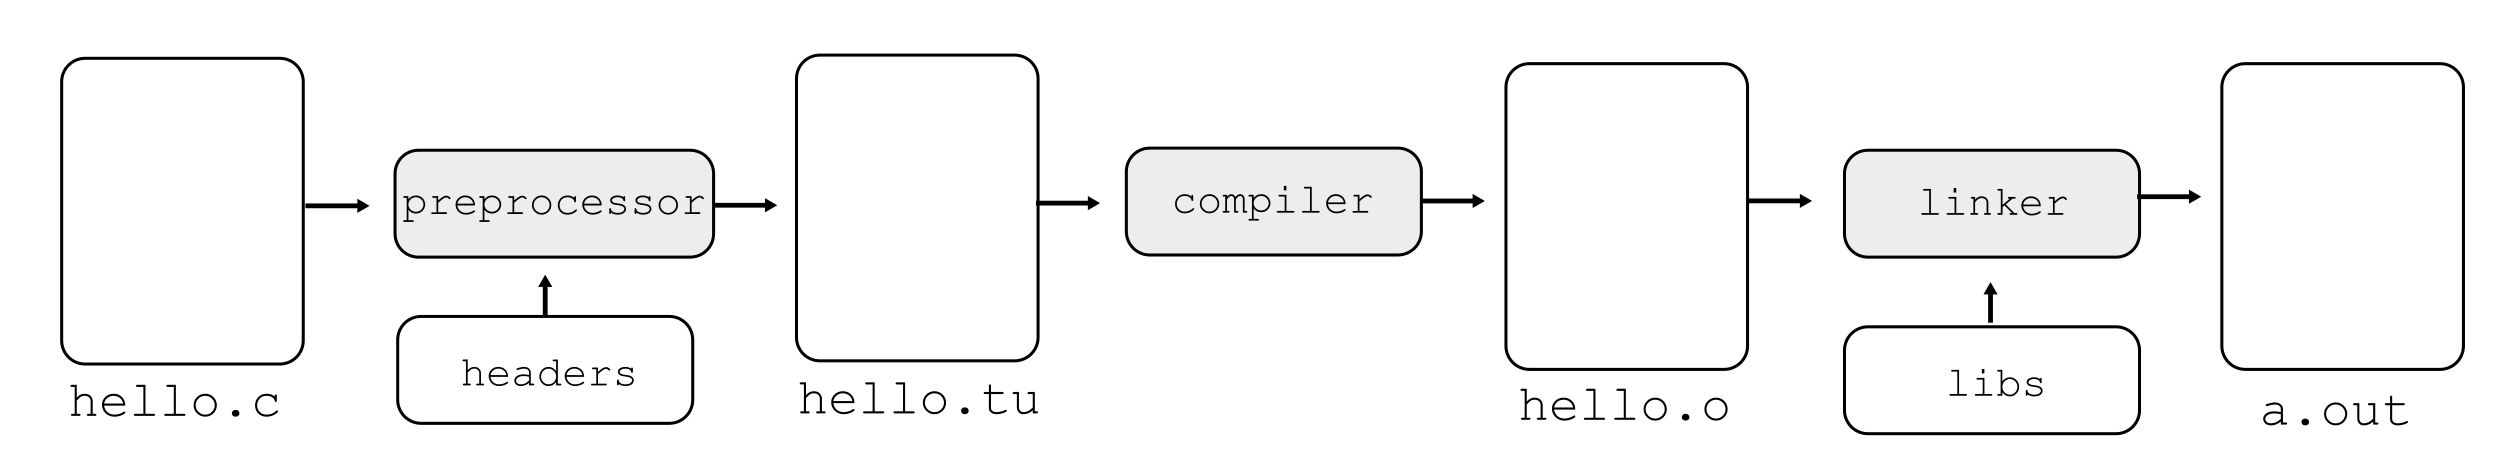 <?xml version="1.0" encoding="UTF-8" standalone="no"?>
<svg
   width="208.889mm"
   height="39.607mm"
   viewBox="0 0 208.889 39.607"
   version="1.1"
   id="svg8"
   inkscape:version="1.2.2 (b0a84865, 2022-12-01)"
   sodipodi:docname="driver.svg"
   xmlns:inkscape="http://www.inkscape.org/namespaces/inkscape"
   xmlns:sodipodi="http://sodipodi.sourceforge.net/DTD/sodipodi-0.dtd"
   xmlns="http://www.w3.org/2000/svg"
   xmlns:svg="http://www.w3.org/2000/svg"
   xmlns:rdf="http://www.w3.org/1999/02/22-rdf-syntax-ns#"
   xmlns:cc="http://creativecommons.org/ns#"
   xmlns:dc="http://purl.org/dc/elements/1.1/">
  <defs
     id="defs2">
    <marker
       style="overflow:visible"
       id="TriangleOutL"
       refX="0.0"
       refY="0.0"
       orient="auto"
       inkscape:stockid="TriangleOutL"
       inkscape:isstock="true">
      <path
         transform="scale(0.8)"
         style="fill-rule:evenodd;stroke:#000000;stroke-width:1pt;stroke-opacity:1;fill:#000000;fill-opacity:1"
         d="M 5.77,0.0 L -2.88,5.0 L -2.88,-5.0 L 5.77,0.0 z "
         id="path1904" />
    </marker>
    <marker
       style="overflow:visible;"
       id="Arrow2Send"
       refX="0.0"
       refY="0.0"
       orient="auto"
       inkscape:stockid="Arrow2Send"
       inkscape:isstock="true">
      <path
         transform="scale(0.3) rotate(180) translate(-2.3,0)"
         d="M 8.719,4.034 L -2.207,0.016 L 8.719,-4.002 C 6.973,-1.63 6.983,1.616 8.719,4.034 z "
         style="fill-rule:evenodd;stroke-width:0.625;stroke-linejoin:round;stroke:#000000;stroke-opacity:1;fill:#000000;fill-opacity:1"
         id="path1795" />
    </marker>
    <marker
       style="overflow:visible"
       id="TriangleOutL-3"
       refX="0"
       refY="0"
       orient="auto"
       inkscape:stockid="TriangleOutL"
       inkscape:isstock="true">
      <path
         transform="scale(0.8)"
         style="fill:#000000;fill-opacity:1;fill-rule:evenodd;stroke:#000000;stroke-width:1pt;stroke-opacity:1"
         d="M 5.77,0 -2.88,5 V -5 Z"
         id="path1904-8" />
    </marker>
    <marker
       style="overflow:visible"
       id="TriangleOutL-37"
       refX="0"
       refY="0"
       orient="auto"
       inkscape:stockid="TriangleOutL"
       inkscape:isstock="true">
      <path
         transform="scale(0.8)"
         style="fill:#000000;fill-opacity:1;fill-rule:evenodd;stroke:#000000;stroke-width:1pt;stroke-opacity:1"
         d="M 5.77,0 -2.88,5 V -5 Z"
         id="path1904-4" />
    </marker>
    <marker
       style="overflow:visible"
       id="TriangleOutL-1"
       refX="0"
       refY="0"
       orient="auto"
       inkscape:stockid="TriangleOutL"
       inkscape:isstock="true">
      <path
         transform="scale(0.8)"
         style="fill:#000000;fill-opacity:1;fill-rule:evenodd;stroke:#000000;stroke-width:1pt;stroke-opacity:1"
         d="M 5.77,0 -2.88,5 V -5 Z"
         id="path1904-0" />
    </marker>
    <marker
       style="overflow:visible"
       id="TriangleOutL-6"
       refX="0"
       refY="0"
       orient="auto"
       inkscape:stockid="TriangleOutL"
       inkscape:isstock="true">
      <path
         transform="scale(0.8)"
         style="fill:#000000;fill-opacity:1;fill-rule:evenodd;stroke:#000000;stroke-width:1pt;stroke-opacity:1"
         d="M 5.77,0 -2.88,5 V -5 Z"
         id="path1904-43" />
    </marker>
    <marker
       style="overflow:visible"
       id="TriangleOutL-8"
       refX="0"
       refY="0"
       orient="auto"
       inkscape:stockid="TriangleOutL"
       inkscape:isstock="true">
      <path
         transform="scale(0.8)"
         style="fill:#000000;fill-opacity:1;fill-rule:evenodd;stroke:#000000;stroke-width:1pt;stroke-opacity:1"
         d="M 5.77,0 -2.88,5 V -5 Z"
         id="path1904-47" />
    </marker>
    <marker
       style="overflow:visible"
       id="TriangleOutL-3-1"
       refX="0"
       refY="0"
       orient="auto"
       inkscape:stockid="TriangleOutL"
       inkscape:isstock="true">
      <path
         transform="scale(0.8)"
         style="fill:#000000;fill-opacity:1;fill-rule:evenodd;stroke:#000000;stroke-width:1pt;stroke-opacity:1"
         d="M 5.77,0 -2.88,5 V -5 Z"
         id="path1904-8-6" />
    </marker>
    <marker
       style="overflow:visible"
       id="TriangleOutL-3-1-1"
       refX="0"
       refY="0"
       orient="auto"
       inkscape:stockid="TriangleOutL"
       inkscape:isstock="true">
      <path
         transform="scale(0.8)"
         style="fill:#000000;fill-opacity:1;fill-rule:evenodd;stroke:#000000;stroke-width:1pt;stroke-opacity:1"
         d="M 5.77,0 -2.88,5 V -5 Z"
         id="path1904-8-6-0" />
    </marker>
  </defs>
  <sodipodi:namedview
     id="base"
     pagecolor="#ffffff"
     bordercolor="#666666"
     borderopacity="1.0"
     inkscape:pageopacity="0.0"
     inkscape:pageshadow="2"
     inkscape:zoom="1.4810403"
     inkscape:cx="435.16709"
     inkscape:cy="90.139343"
     inkscape:document-units="mm"
     inkscape:current-layer="layer1"
     inkscape:document-rotation="0"
     showgrid="false"
     inkscape:window-width="1728"
     inkscape:window-height="1027"
     inkscape:window-x="0"
     inkscape:window-y="38"
     inkscape:window-maximized="0"
     fit-margin-top="0"
     fit-margin-left="0"
     fit-margin-right="0"
     fit-margin-bottom="0"
     inkscape:snap-global="false"
     inkscape:showpageshadow="2"
     inkscape:pagecheckerboard="0"
     inkscape:deskcolor="#d1d1d1" />
  <g
     inkscape:label="Layer 1"
     inkscape:groupmode="layer"
     id="layer1"
     transform="translate(0.123,-4.239)">
    <path
       id="rect835"
       style="fill:#ffffff;stroke:#000000;stroke-width:0.254"
       d="M 6.994,9.111 H 23.251 c 1.089,0 1.965,0.876 1.965,1.965 v 21.616 c 0,1.089 -0.876,1.965 -1.965,1.965 H 6.994 c -1.089,0 -1.965,-0.876 -1.965,-1.965 V 11.076 c 0,-1.089 0.876,-1.965 1.965,-1.965 z" />
    <g
       aria-label="hello.c"
       id="text839"
       style="font-size:4.233px;line-height:1.25;font-family:'Courier New';-inkscape-font-specification:'Courier New';text-align:center;text-anchor:middle;stroke-width:0.265">
      <path
         d="m 6.291,36.394 v 1.069 q 0.165,-0.18 0.316,-0.252 0.153,-0.074 0.341,-0.074 0.203,0 0.343,0.072 0.143,0.07 0.238,0.219 0.095,0.147 0.095,0.31 v 1.077 H 7.819 q 0.064,0 0.089,0.025 0.027,0.023 0.027,0.062 0,0.037 -0.027,0.062 -0.025,0.025 -0.089,0.025 H 7.254 q -0.064,0 -0.091,-0.025 -0.027,-0.025 -0.027,-0.062 0,-0.039 0.027,-0.062 0.027,-0.025 0.091,-0.025 H 7.449 v -1.065 q 0,-0.188 -0.136,-0.314 -0.134,-0.126 -0.376,-0.126 -0.19,0 -0.325,0.093 -0.097,0.066 -0.32,0.312 v 1.1 h 0.196 q 0.062,0 0.089,0.025 0.027,0.023 0.027,0.062 0,0.037 -0.027,0.062 -0.027,0.025 -0.089,0.025 H 5.921 q -0.062,0 -0.089,-0.025 -0.027,-0.025 -0.027,-0.062 0,-0.039 0.027,-0.062 0.027,-0.025 0.089,-0.025 H 6.118 V 36.57 H 5.884 q -0.062,0 -0.089,-0.025 -0.027,-0.025 -0.027,-0.064 0,-0.037 0.027,-0.062 0.027,-0.025 0.089,-0.025 z"
         id="path238" />
      <path
         d="M 10.343,38.135 H 8.573 q 0.045,0.337 0.281,0.544 0.238,0.205 0.587,0.205 0.194,0 0.407,-0.064 0.213,-0.064 0.347,-0.169 0.039,-0.031 0.068,-0.031 0.033,0 0.058,0.027 0.025,0.025 0.025,0.06 0,0.035 -0.033,0.068 -0.099,0.103 -0.353,0.194 -0.252,0.089 -0.519,0.089 -0.446,0 -0.746,-0.291 -0.298,-0.294 -0.298,-0.709 0,-0.378 0.279,-0.649 0.281,-0.271 0.695,-0.271 0.426,0 0.701,0.279 0.275,0.277 0.271,0.719 z m -0.176,-0.176 q -0.052,-0.287 -0.273,-0.467 -0.219,-0.18 -0.523,-0.18 -0.304,0 -0.523,0.178 -0.219,0.178 -0.273,0.469 z"
         id="path240" />
      <path
         d="m 12.031,36.394 v 2.421 h 0.682 q 0.064,0 0.091,0.025 0.027,0.023 0.027,0.062 0,0.037 -0.027,0.062 -0.027,0.025 -0.091,0.025 h -1.538 q -0.062,0 -0.089,-0.025 -0.027,-0.025 -0.027,-0.062 0,-0.039 0.027,-0.062 0.027,-0.025 0.089,-0.025 h 0.682 V 36.57 h -0.5 q -0.062,0 -0.091,-0.025 -0.027,-0.025 -0.027,-0.064 0,-0.037 0.027,-0.062 0.027,-0.025 0.091,-0.025 z"
         id="path242" />
      <path
         d="m 14.572,36.394 v 2.421 h 0.682 q 0.064,0 0.091,0.025 0.027,0.023 0.027,0.062 0,0.037 -0.027,0.062 -0.027,0.025 -0.091,0.025 H 13.716 q -0.062,0 -0.089,-0.025 -0.027,-0.025 -0.027,-0.062 0,-0.039 0.027,-0.062 0.027,-0.025 0.089,-0.025 h 0.682 V 36.57 H 13.898 q -0.062,0 -0.091,-0.025 -0.027,-0.025 -0.027,-0.064 0,-0.037 0.027,-0.062 0.027,-0.025 0.091,-0.025 z"
         id="path244" />
      <path
         d="m 17.995,38.097 q 0,0.397 -0.285,0.678 -0.283,0.281 -0.684,0.281 -0.405,0 -0.688,-0.281 -0.283,-0.283 -0.283,-0.678 0,-0.397 0.283,-0.678 0.283,-0.283 0.688,-0.283 0.401,0 0.684,0.281 0.285,0.281 0.285,0.68 z m -0.176,0 q 0,-0.327 -0.234,-0.556 -0.232,-0.229 -0.562,-0.229 -0.331,0 -0.564,0.232 -0.232,0.229 -0.232,0.554 0,0.322 0.232,0.554 0.234,0.232 0.564,0.232 0.331,0 0.562,-0.229 0.234,-0.232 0.234,-0.556 z"
         id="path246" />
      <path
         d="m 19.529,38.49 h 0.074 q 0.116,0 0.198,0.083 0.083,0.081 0.083,0.196 0,0.12 -0.085,0.201 -0.083,0.081 -0.196,0.081 h -0.074 q -0.116,0 -0.198,-0.081 -0.083,-0.083 -0.083,-0.198 0,-0.12 0.083,-0.201 0.085,-0.081 0.198,-0.081 z"
         id="path248" />
      <path
         d="m 22.83,37.374 v -0.058 q 0,-0.064 0.025,-0.091 0.025,-0.027 0.062,-0.027 0.039,0 0.064,0.027 0.025,0.027 0.025,0.091 v 0.393 q -0.002,0.064 -0.027,0.091 -0.023,0.027 -0.062,0.027 -0.035,0 -0.06,-0.023 -0.023,-0.025 -0.027,-0.081 -0.012,-0.147 -0.194,-0.279 -0.18,-0.132 -0.486,-0.132 -0.387,0 -0.587,0.242 -0.201,0.242 -0.201,0.554 0,0.337 0.221,0.556 0.221,0.219 0.573,0.219 0.203,0 0.411,-0.074 0.211,-0.074 0.38,-0.24 0.043,-0.041 0.076,-0.041 0.035,0 0.058,0.025 0.025,0.023 0.025,0.058 0,0.089 -0.209,0.225 -0.337,0.221 -0.75,0.221 -0.42,0 -0.69,-0.267 -0.269,-0.269 -0.269,-0.68 0,-0.42 0.275,-0.697 0.277,-0.277 0.697,-0.277 0.399,0 0.67,0.238 z"
         id="path250" />
    </g>
    <path
       id="rect835-7"
       style="fill:#ffffff;stroke:#000000;stroke-width:0.254"
       d="m 68.392,8.843 h 16.257 c 1.089,0 1.965,0.876 1.965,1.965 v 21.616 c 0,1.089 -0.876,1.965 -1.965,1.965 H 68.392 c -1.089,0 -1.965,-0.876 -1.965,-1.965 V 10.808 c 0,-1.089 0.876,-1.965 1.965,-1.965 z" />
    <path
       id="rect835-7-8"
       style="fill:#ffffff;stroke:#000000;stroke-width:0.254"
       d="m 127.673,9.558 h 16.257 c 1.089,0 1.965,0.876 1.965,1.965 V 33.139 c 0,1.089 -0.876,1.965 -1.965,1.965 h -16.257 c -1.089,0 -1.965,-0.876 -1.965,-1.965 V 11.523 c 0,-1.089 0.876,-1.965 1.965,-1.965 z" />
    <path
       id="rect835-7-8-0"
       style="fill:#ffffff;stroke:#000000;stroke-width:0.254"
       d="m 187.49,9.558 h 16.257 c 1.089,0 1.965,0.876 1.965,1.965 V 33.139 c 0,1.089 -0.876,1.965 -1.965,1.965 h -16.257 c -1.089,0 -1.965,-0.876 -1.965,-1.965 V 11.523 c 0,-1.089 0.876,-1.965 1.965,-1.965 z" />
    <path
       id="rect963"
       style="fill:#ededed;stroke:#000000;stroke-width:0.254"
       d="m 34.85,16.793 h 22.688 c 1.089,0 1.965,0.876 1.965,1.965 v 5.002 c 0,1.089 -0.876,1.965 -1.965,1.965 H 34.85 c -1.089,0 -1.965,-0.876 -1.965,-1.965 V 18.758 c 0,-1.089 0.876,-1.965 1.965,-1.965 z" />
    <path
       id="rect963-8"
       style="fill:#ededed;stroke:#000000;stroke-width:0.254"
       d="m 95.954,16.614 h 20.723 c 1.089,0 1.965,0.876 1.965,1.965 v 5.002 c 0,1.089 -0.876,1.965 -1.965,1.965 H 95.954 c -1.089,0 -1.965,-0.876 -1.965,-1.965 v -5.002 c 0,-1.089 0.876,-1.965 1.965,-1.965 z" />
    <path
       id="rect963-8-4"
       style="fill:#ededed;stroke:#000000;stroke-width:0.254"
       d="m 155.959,16.793 h 20.723 c 1.089,0 1.965,0.876 1.965,1.965 v 5.002 c 0,1.089 -0.876,1.965 -1.965,1.965 h -20.723 c -1.089,0 -1.965,-0.876 -1.965,-1.965 V 18.758 c 0,-1.089 0.876,-1.965 1.965,-1.965 z" />
    <g
       aria-label="a.out"
       id="text839-2"
       style="font-size:4.233px;line-height:1.25;font-family:'Courier New';-inkscape-font-specification:'Courier New';text-align:center;text-anchor:middle;stroke-width:0.265">
      <path
         d="m 190.452,39.715 v -0.25 q -0.378,0.318 -0.808,0.318 -0.312,0 -0.488,-0.157 -0.176,-0.159 -0.176,-0.389 0,-0.252 0.232,-0.44 0.232,-0.188 0.676,-0.188 0.12,0 0.26,0.017 0.141,0.014 0.304,0.048 v -0.281 q 0,-0.143 -0.132,-0.248 -0.132,-0.105 -0.397,-0.105 -0.203,0 -0.568,0.118 -0.066,0.021 -0.085,0.021 -0.033,0 -0.058,-0.025 -0.023,-0.025 -0.023,-0.062 0,-0.035 0.021,-0.056 0.029,-0.031 0.234,-0.085 0.322,-0.087 0.488,-0.087 0.329,0 0.513,0.163 0.184,0.161 0.184,0.366 v 1.149 h 0.232 q 0.064,0 0.091,0.025 0.027,0.023 0.027,0.062 0,0.037 -0.027,0.062 -0.027,0.025 -0.091,0.025 z m 0,-0.864 q -0.122,-0.035 -0.258,-0.052 -0.136,-0.017 -0.287,-0.017 -0.378,0 -0.591,0.163 -0.161,0.122 -0.161,0.291 0,0.157 0.122,0.265 0.124,0.107 0.36,0.107 0.225,0 0.418,-0.089 0.194,-0.091 0.399,-0.287 z"
         id="path259" />
      <path
         d="m 192.457,39.217 h 0.074 q 0.116,0 0.198,0.083 0.083,0.081 0.083,0.196 0,0.12 -0.085,0.201 -0.083,0.081 -0.196,0.081 h -0.074 q -0.116,0 -0.198,-0.081 -0.083,-0.083 -0.083,-0.198 0,-0.12 0.083,-0.201 0.085,-0.081 0.198,-0.081 z"
         id="path261" />
      <path
         d="m 196.004,38.824 q 0,0.397 -0.285,0.678 -0.283,0.281 -0.684,0.281 -0.405,0 -0.688,-0.281 -0.283,-0.283 -0.283,-0.678 0,-0.397 0.283,-0.678 0.283,-0.283 0.688,-0.283 0.401,0 0.684,0.281 0.285,0.281 0.285,0.68 z m -0.176,0 q 0,-0.327 -0.234,-0.556 -0.232,-0.229 -0.562,-0.229 -0.331,0 -0.564,0.232 -0.232,0.229 -0.232,0.554 0,0.322 0.232,0.554 0.234,0.232 0.564,0.232 0.331,0 0.562,-0.229 0.234,-0.232 0.234,-0.556 z"
         id="path263" />
      <path
         d="m 198.168,39.715 v -0.254 q -0.356,0.322 -0.769,0.322 -0.254,0 -0.387,-0.138 -0.172,-0.182 -0.172,-0.424 v -1.12 h -0.234 q -0.062,0 -0.089,-0.025 -0.027,-0.025 -0.027,-0.064 0,-0.037 0.027,-0.062 0.027,-0.025 0.089,-0.025 h 0.407 v 1.296 q 0,0.169 0.107,0.279 0.107,0.11 0.269,0.11 0.424,0 0.777,-0.389 v -1.12 h -0.32 q -0.062,0 -0.089,-0.025 -0.027,-0.025 -0.027,-0.064 0,-0.037 0.027,-0.062 0.027,-0.025 0.089,-0.025 h 0.494 v 1.616 h 0.147 q 0.062,0 0.089,0.025 0.027,0.023 0.027,0.062 0,0.037 -0.027,0.062 -0.027,0.025 -0.089,0.025 z"
         id="path265" />
      <path
         d="m 199.757,37.925 h 0.943 q 0.062,0 0.089,0.025 0.027,0.025 0.027,0.064 0,0.037 -0.027,0.062 -0.027,0.025 -0.089,0.025 h -0.943 v 1.155 q 0,0.151 0.12,0.252 0.122,0.101 0.356,0.101 0.176,0 0.38,-0.052 0.205,-0.054 0.318,-0.12 0.041,-0.027 0.068,-0.027 0.033,0 0.058,0.027 0.025,0.025 0.025,0.06 0,0.031 -0.027,0.058 -0.066,0.068 -0.322,0.149 -0.254,0.079 -0.488,0.079 -0.304,0 -0.484,-0.143 -0.18,-0.143 -0.18,-0.384 v -1.155 h -0.32 q -0.062,0 -0.089,-0.025 -0.027,-0.025 -0.027,-0.064 0,-0.037 0.027,-0.062 0.027,-0.025 0.089,-0.025 h 0.32 v -0.513 q 0,-0.062 0.025,-0.089 0.025,-0.027 0.062,-0.027 0.039,0 0.064,0.027 0.025,0.027 0.025,0.089 z"
         id="path267" />
    </g>
    <g
       aria-label="hello.o"
       id="text839-8"
       style="font-size:4.233px;line-height:1.25;font-family:'Courier New';-inkscape-font-specification:'Courier New';text-align:center;text-anchor:middle;stroke-width:0.265">
      <path
         d="m 127.446,36.721 v 1.069 q 0.165,-0.18 0.316,-0.252 0.153,-0.074 0.341,-0.074 0.203,0 0.343,0.072 0.143,0.07 0.238,0.219 0.095,0.147 0.095,0.31 v 1.077 h 0.194 q 0.064,0 0.089,0.025 0.027,0.023 0.027,0.062 0,0.037 -0.027,0.062 -0.025,0.025 -0.089,0.025 h -0.564 q -0.064,0 -0.091,-0.025 -0.027,-0.025 -0.027,-0.062 0,-0.039 0.027,-0.062 0.027,-0.025 0.091,-0.025 h 0.194 v -1.065 q 0,-0.188 -0.136,-0.314 -0.134,-0.126 -0.376,-0.126 -0.19,0 -0.325,0.093 -0.097,0.066 -0.32,0.312 v 1.1 h 0.196 q 0.062,0 0.089,0.025 0.027,0.023 0.027,0.062 0,0.037 -0.027,0.062 -0.027,0.025 -0.089,0.025 h -0.566 q -0.062,0 -0.089,-0.025 -0.027,-0.025 -0.027,-0.062 0,-0.039 0.027,-0.062 0.027,-0.025 0.089,-0.025 h 0.196 v -2.245 h -0.234 q -0.062,0 -0.089,-0.025 -0.027,-0.025 -0.027,-0.064 0,-0.037 0.027,-0.062 0.027,-0.025 0.089,-0.025 z"
         id="path270" />
      <path
         d="m 131.497,38.461 h -1.769 q 0.045,0.337 0.281,0.544 0.238,0.205 0.587,0.205 0.194,0 0.407,-0.064 0.213,-0.064 0.347,-0.169 0.039,-0.031 0.068,-0.031 0.033,0 0.058,0.027 0.025,0.025 0.025,0.06 0,0.035 -0.033,0.068 -0.099,0.103 -0.353,0.194 -0.252,0.089 -0.519,0.089 -0.446,0 -0.746,-0.291 -0.298,-0.294 -0.298,-0.709 0,-0.378 0.279,-0.649 0.281,-0.271 0.695,-0.271 0.426,0 0.701,0.279 0.275,0.277 0.271,0.719 z m -0.176,-0.176 q -0.052,-0.287 -0.273,-0.467 -0.219,-0.18 -0.523,-0.18 -0.304,0 -0.523,0.178 -0.219,0.178 -0.273,0.469 z"
         id="path272" />
      <path
         d="m 133.186,36.721 v 2.421 h 0.682 q 0.064,0 0.091,0.025 0.027,0.023 0.027,0.062 0,0.037 -0.027,0.062 -0.027,0.025 -0.091,0.025 h -1.538 q -0.062,0 -0.089,-0.025 -0.027,-0.025 -0.027,-0.062 0,-0.039 0.027,-0.062 0.027,-0.025 0.089,-0.025 h 0.682 v -2.245 h -0.5 q -0.062,0 -0.091,-0.025 -0.027,-0.025 -0.027,-0.064 0,-0.037 0.027,-0.062 0.027,-0.025 0.091,-0.025 z"
         id="path274" />
      <path
         d="m 135.726,36.721 v 2.421 h 0.682 q 0.064,0 0.091,0.025 0.027,0.023 0.027,0.062 0,0.037 -0.027,0.062 -0.027,0.025 -0.091,0.025 h -1.538 q -0.062,0 -0.089,-0.025 -0.027,-0.025 -0.027,-0.062 0,-0.039 0.027,-0.062 0.027,-0.025 0.089,-0.025 h 0.682 v -2.245 h -0.5 q -0.062,0 -0.091,-0.025 -0.027,-0.025 -0.027,-0.064 0,-0.037 0.027,-0.062 0.027,-0.025 0.091,-0.025 z"
         id="path276" />
      <path
         d="m 139.149,38.424 q 0,0.397 -0.285,0.678 -0.283,0.281 -0.684,0.281 -0.405,0 -0.688,-0.281 -0.283,-0.283 -0.283,-0.678 0,-0.397 0.283,-0.678 0.283,-0.283 0.688,-0.283 0.401,0 0.684,0.281 0.285,0.281 0.285,0.68 z m -0.176,0 q 0,-0.327 -0.234,-0.556 -0.232,-0.229 -0.562,-0.229 -0.331,0 -0.564,0.232 -0.232,0.229 -0.232,0.554 0,0.322 0.232,0.554 0.234,0.232 0.564,0.232 0.331,0 0.562,-0.229 0.234,-0.232 0.234,-0.556 z"
         id="path278" />
      <path
         d="m 140.683,38.817 h 0.074 q 0.116,0 0.198,0.083 0.083,0.081 0.083,0.196 0,0.12 -0.085,0.201 -0.083,0.081 -0.196,0.081 h -0.074 q -0.116,0 -0.198,-0.081 -0.083,-0.083 -0.083,-0.198 0,-0.12 0.083,-0.201 0.085,-0.081 0.198,-0.081 z"
         id="path280" />
      <path
         d="m 144.23,38.424 q 0,0.397 -0.285,0.678 -0.283,0.281 -0.684,0.281 -0.405,0 -0.688,-0.281 -0.283,-0.283 -0.283,-0.678 0,-0.397 0.283,-0.678 0.283,-0.283 0.688,-0.283 0.401,0 0.684,0.281 0.285,0.281 0.285,0.68 z m -0.176,0 q 0,-0.327 -0.234,-0.556 -0.232,-0.229 -0.562,-0.229 -0.331,0 -0.564,0.232 -0.232,0.229 -0.232,0.554 0,0.322 0.232,0.554 0.234,0.232 0.564,0.232 0.331,0 0.562,-0.229 0.234,-0.232 0.234,-0.556 z"
         id="path282" />
    </g>
    <g
       aria-label="hello.tu"
       id="text839-3"
       style="font-size:4.233px;line-height:1.25;font-family:'Courier New';-inkscape-font-specification:'Courier New';text-align:center;text-anchor:middle;stroke-width:0.265">
      <path
         d="m 67.222,36.185 v 1.069 q 0.165,-0.18 0.316,-0.252 0.153,-0.074 0.341,-0.074 0.203,0 0.343,0.072 0.143,0.07 0.238,0.219 0.095,0.147 0.095,0.31 v 1.077 h 0.194 q 0.064,0 0.089,0.025 0.027,0.023 0.027,0.062 0,0.037 -0.027,0.062 -0.025,0.025 -0.089,0.025 h -0.564 q -0.064,0 -0.091,-0.025 -0.027,-0.025 -0.027,-0.062 0,-0.039 0.027,-0.062 0.027,-0.025 0.091,-0.025 h 0.194 v -1.065 q 0,-0.188 -0.136,-0.314 -0.134,-0.126 -0.376,-0.126 -0.19,0 -0.325,0.093 -0.097,0.066 -0.32,0.312 v 1.1 h 0.196 q 0.062,0 0.089,0.025 0.027,0.023 0.027,0.062 0,0.037 -0.027,0.062 -0.027,0.025 -0.089,0.025 h -0.566 q -0.062,0 -0.089,-0.025 -0.027,-0.025 -0.027,-0.062 0,-0.039 0.027,-0.062 0.027,-0.025 0.089,-0.025 h 0.196 V 36.36 H 66.815 q -0.062,0 -0.089,-0.025 -0.027,-0.025 -0.027,-0.064 0,-0.037 0.027,-0.062 0.027,-0.025 0.089,-0.025 z"
         id="path285" />
      <path
         d="m 71.273,37.925 h -1.769 q 0.045,0.337 0.281,0.544 0.238,0.205 0.587,0.205 0.194,0 0.407,-0.064 0.213,-0.064 0.347,-0.169 0.039,-0.031 0.068,-0.031 0.033,0 0.058,0.027 0.025,0.025 0.025,0.06 0,0.035 -0.033,0.068 -0.099,0.103 -0.353,0.194 -0.252,0.089 -0.519,0.089 -0.446,0 -0.746,-0.291 -0.298,-0.294 -0.298,-0.709 0,-0.378 0.279,-0.649 0.281,-0.271 0.695,-0.271 0.426,0 0.701,0.279 0.275,0.277 0.271,0.719 z m -0.176,-0.176 q -0.052,-0.287 -0.273,-0.467 -0.219,-0.18 -0.523,-0.18 -0.304,0 -0.523,0.178 -0.219,0.178 -0.273,0.469 z"
         id="path287" />
      <path
         d="m 72.962,36.185 v 2.421 h 0.682 q 0.064,0 0.091,0.025 0.027,0.023 0.027,0.062 0,0.037 -0.027,0.062 -0.027,0.025 -0.091,0.025 h -1.538 q -0.062,0 -0.089,-0.025 -0.027,-0.025 -0.027,-0.062 0,-0.039 0.027,-0.062 0.027,-0.025 0.089,-0.025 h 0.682 v -2.245 h -0.5 q -0.062,0 -0.091,-0.025 -0.027,-0.025 -0.027,-0.064 0,-0.037 0.027,-0.062 0.027,-0.025 0.091,-0.025 z"
         id="path289" />
      <path
         d="m 75.503,36.185 v 2.421 h 0.682 q 0.064,0 0.091,0.025 0.027,0.023 0.027,0.062 0,0.037 -0.027,0.062 -0.027,0.025 -0.091,0.025 h -1.538 q -0.062,0 -0.089,-0.025 -0.027,-0.025 -0.027,-0.062 0,-0.039 0.027,-0.062 0.027,-0.025 0.089,-0.025 h 0.682 v -2.245 h -0.5 q -0.062,0 -0.091,-0.025 -0.027,-0.025 -0.027,-0.064 0,-0.037 0.027,-0.062 0.027,-0.025 0.091,-0.025 z"
         id="path291" />
      <path
         d="m 78.926,37.888 q 0,0.397 -0.285,0.678 -0.283,0.281 -0.684,0.281 -0.405,0 -0.688,-0.281 -0.283,-0.283 -0.283,-0.678 0,-0.397 0.283,-0.678 0.283,-0.283 0.688,-0.283 0.401,0 0.684,0.281 0.285,0.281 0.285,0.68 z m -0.176,0 q 0,-0.327 -0.234,-0.556 -0.232,-0.229 -0.562,-0.229 -0.331,0 -0.564,0.232 -0.232,0.229 -0.232,0.554 0,0.322 0.232,0.554 0.234,0.232 0.564,0.232 0.331,0 0.562,-0.229 0.234,-0.232 0.234,-0.556 z"
         id="path293" />
      <path
         d="m 80.459,38.281 h 0.074 q 0.116,0 0.198,0.083 0.083,0.081 0.083,0.196 0,0.12 -0.085,0.201 -0.083,0.081 -0.196,0.081 h -0.074 q -0.116,0 -0.198,-0.081 -0.083,-0.083 -0.083,-0.198 0,-0.12 0.083,-0.201 0.085,-0.081 0.198,-0.081 z"
         id="path295" />
      <path
         d="m 82.679,36.989 h 0.943 q 0.062,0 0.089,0.025 0.027,0.025 0.027,0.064 0,0.037 -0.027,0.062 -0.027,0.025 -0.089,0.025 h -0.943 v 1.155 q 0,0.151 0.12,0.252 0.122,0.101 0.356,0.101 0.176,0 0.38,-0.052 0.205,-0.054 0.318,-0.12 0.041,-0.027 0.068,-0.027 0.033,0 0.058,0.027 0.025,0.025 0.025,0.06 0,0.031 -0.027,0.058 -0.066,0.068 -0.322,0.149 -0.254,0.079 -0.488,0.079 -0.304,0 -0.484,-0.143 -0.18,-0.143 -0.18,-0.384 v -1.155 h -0.32 q -0.062,0 -0.089,-0.025 -0.027,-0.025 -0.027,-0.064 0,-0.037 0.027,-0.062 0.027,-0.025 0.089,-0.025 h 0.32 v -0.513 q 0,-0.062 0.025,-0.089 0.025,-0.027 0.062,-0.027 0.039,0 0.064,0.027 0.025,0.027 0.025,0.089 z"
         id="path297" />
      <path
         d="m 86.171,38.779 v -0.254 q -0.356,0.322 -0.769,0.322 -0.254,0 -0.387,-0.138 -0.172,-0.182 -0.172,-0.424 v -1.12 h -0.234 q -0.062,0 -0.089,-0.025 -0.027,-0.025 -0.027,-0.064 0,-0.037 0.027,-0.062 0.027,-0.025 0.089,-0.025 h 0.407 v 1.296 q 0,0.169 0.107,0.279 0.107,0.11 0.269,0.11 0.424,0 0.777,-0.389 v -1.12 h -0.32 q -0.062,0 -0.089,-0.025 -0.027,-0.025 -0.027,-0.064 0,-0.037 0.027,-0.062 0.027,-0.025 0.089,-0.025 h 0.494 v 1.616 h 0.147 q 0.062,0 0.089,0.025 0.027,0.023 0.027,0.062 0,0.037 -0.027,0.062 -0.027,0.025 -0.089,0.025 z"
         id="path299" />
    </g>
    <g
       aria-label="preprocessor"
       id="text839-7"
       style="font-size:3.528px;line-height:1.25;font-family:'Courier New';-inkscape-font-specification:'Courier New';text-align:center;text-anchor:middle;stroke-width:0.265">
      <path
         d="m 34.003,20.625 v 0.264 q 0.129,-0.157 0.277,-0.236 0.148,-0.079 0.35,-0.079 0.214,0 0.394,0.1 0.181,0.1 0.279,0.279 0.1,0.177 0.1,0.374 0,0.312 -0.224,0.534 -0.222,0.22 -0.548,0.22 -0.388,0 -0.629,-0.315 v 0.872 h 0.351 q 0.052,0 0.074,0.019 0.022,0.021 0.022,0.053 0,0.031 -0.022,0.052 -0.022,0.021 -0.074,0.021 h -0.691 q -0.052,0 -0.074,-0.021 -0.022,-0.019 -0.022,-0.052 0,-0.033 0.022,-0.053 0.022,-0.019 0.074,-0.019 h 0.195 v -1.866 h -0.195 q -0.052,0 -0.074,-0.021 -0.022,-0.021 -0.022,-0.053 0,-0.031 0.022,-0.052 0.022,-0.021 0.074,-0.021 z m 1.254,0.701 q 0,-0.25 -0.183,-0.427 -0.181,-0.179 -0.443,-0.179 -0.264,0 -0.446,0.179 -0.183,0.179 -0.183,0.427 0,0.25 0.183,0.429 0.183,0.179 0.446,0.179 0.26,0 0.443,-0.177 0.183,-0.179 0.183,-0.431 z"
         id="path302" />
      <path
         d="m 36.492,20.625 v 0.365 q 0.282,-0.255 0.422,-0.327 0.141,-0.074 0.26,-0.074 0.129,0 0.239,0.088 0.112,0.086 0.112,0.131 0,0.033 -0.022,0.055 -0.021,0.021 -0.053,0.021 -0.017,0 -0.029,-0.005 -0.012,-0.007 -0.045,-0.04 -0.06,-0.06 -0.105,-0.083 -0.045,-0.022 -0.088,-0.022 -0.095,0 -0.229,0.076 -0.133,0.076 -0.462,0.37 v 0.792 h 0.641 q 0.053,0 0.076,0.021 0.022,0.019 0.022,0.052 0,0.031 -0.022,0.052 -0.022,0.021 -0.076,0.021 h -1.135 q -0.052,0 -0.074,-0.019 -0.022,-0.021 -0.022,-0.052 0,-0.029 0.021,-0.048 0.022,-0.021 0.076,-0.021 h 0.35 v -1.206 h -0.267 q -0.052,0 -0.074,-0.021 -0.022,-0.021 -0.022,-0.053 0,-0.031 0.021,-0.052 0.022,-0.021 0.076,-0.021 z"
         id="path304" />
      <path
         d="m 39.565,21.405 h -1.475 q 0.038,0.281 0.234,0.453 0.198,0.171 0.489,0.171 0.162,0 0.339,-0.053 0.177,-0.053 0.289,-0.141 0.033,-0.026 0.057,-0.026 0.028,0 0.048,0.022 0.021,0.021 0.021,0.05 0,0.029 -0.028,0.057 -0.083,0.086 -0.295,0.162 -0.21,0.074 -0.432,0.074 -0.372,0 -0.622,-0.243 -0.248,-0.245 -0.248,-0.591 0,-0.315 0.233,-0.541 0.234,-0.226 0.579,-0.226 0.355,0 0.584,0.233 0.229,0.231 0.226,0.599 z m -0.146,-0.146 q -0.043,-0.239 -0.227,-0.389 -0.183,-0.15 -0.436,-0.15 -0.253,0 -0.436,0.148 -0.183,0.148 -0.227,0.391 z"
         id="path306" />
      <path
         d="m 40.354,20.625 v 0.264 q 0.129,-0.157 0.277,-0.236 0.148,-0.079 0.35,-0.079 0.214,0 0.394,0.1 0.181,0.1 0.279,0.279 0.1,0.177 0.1,0.374 0,0.312 -0.224,0.534 -0.222,0.22 -0.548,0.22 -0.388,0 -0.629,-0.315 v 0.872 h 0.351 q 0.052,0 0.074,0.019 0.022,0.021 0.022,0.053 0,0.031 -0.022,0.052 -0.022,0.021 -0.074,0.021 h -0.691 q -0.052,0 -0.074,-0.021 -0.022,-0.019 -0.022,-0.052 0,-0.033 0.022,-0.053 0.022,-0.019 0.074,-0.019 h 0.195 v -1.866 h -0.195 q -0.052,0 -0.074,-0.021 -0.022,-0.021 -0.022,-0.053 0,-0.031 0.022,-0.052 0.022,-0.021 0.074,-0.021 z m 1.254,0.701 q 0,-0.25 -0.183,-0.427 -0.181,-0.179 -0.443,-0.179 -0.264,0 -0.446,0.179 -0.183,0.179 -0.183,0.427 0,0.25 0.183,0.429 0.183,0.179 0.446,0.179 0.26,0 0.443,-0.177 0.183,-0.179 0.183,-0.431 z"
         id="path308" />
      <path
         d="m 42.843,20.625 v 0.365 q 0.282,-0.255 0.422,-0.327 0.141,-0.074 0.26,-0.074 0.129,0 0.239,0.088 0.112,0.086 0.112,0.131 0,0.033 -0.022,0.055 -0.021,0.021 -0.053,0.021 -0.017,0 -0.029,-0.005 -0.012,-0.007 -0.045,-0.04 -0.06,-0.06 -0.105,-0.083 -0.045,-0.022 -0.088,-0.022 -0.095,0 -0.229,0.076 -0.133,0.076 -0.462,0.37 v 0.792 h 0.641 q 0.053,0 0.076,0.021 0.022,0.019 0.022,0.052 0,0.031 -0.022,0.052 -0.022,0.021 -0.076,0.021 h -1.135 q -0.052,0 -0.074,-0.019 -0.022,-0.021 -0.022,-0.052 0,-0.029 0.021,-0.048 0.022,-0.021 0.076,-0.021 h 0.35 v -1.206 h -0.267 q -0.052,0 -0.074,-0.021 -0.022,-0.021 -0.022,-0.053 0,-0.031 0.021,-0.052 0.022,-0.021 0.076,-0.021 z"
         id="path310" />
      <path
         d="m 45.942,21.374 q 0,0.331 -0.238,0.565 -0.236,0.234 -0.57,0.234 -0.338,0 -0.574,-0.234 -0.236,-0.236 -0.236,-0.565 0,-0.331 0.236,-0.565 0.236,-0.236 0.574,-0.236 0.334,0 0.57,0.234 0.238,0.234 0.238,0.567 z m -0.146,0 q 0,-0.272 -0.195,-0.463 -0.193,-0.191 -0.469,-0.191 -0.276,0 -0.47,0.193 -0.193,0.191 -0.193,0.462 0,0.269 0.193,0.462 0.195,0.193 0.47,0.193 0.276,0 0.469,-0.191 0.195,-0.193 0.195,-0.463 z"
         id="path312" />
      <path
         d="m 47.854,20.771 v -0.048 q 0,-0.053 0.021,-0.076 0.021,-0.022 0.052,-0.022 0.033,0 0.053,0.022 0.021,0.022 0.021,0.076 v 0.327 q -0.002,0.053 -0.022,0.076 -0.019,0.022 -0.052,0.022 -0.029,0 -0.05,-0.019 -0.019,-0.021 -0.022,-0.067 -0.01,-0.122 -0.162,-0.233 -0.15,-0.11 -0.405,-0.11 -0.322,0 -0.489,0.202 -0.167,0.202 -0.167,0.462 0,0.281 0.184,0.463 0.184,0.183 0.477,0.183 0.169,0 0.343,-0.062 0.176,-0.062 0.317,-0.2 0.036,-0.034 0.064,-0.034 0.029,0 0.048,0.021 0.021,0.019 0.021,0.048 0,0.074 -0.174,0.188 -0.281,0.184 -0.625,0.184 -0.35,0 -0.575,-0.222 -0.224,-0.224 -0.224,-0.567 0,-0.35 0.229,-0.58 0.231,-0.231 0.58,-0.231 0.332,0 0.558,0.198 z"
         id="path314" />
      <path
         d="m 50.151,21.405 h -1.475 q 0.038,0.281 0.234,0.453 0.198,0.171 0.489,0.171 0.162,0 0.339,-0.053 0.177,-0.053 0.289,-0.141 0.033,-0.026 0.057,-0.026 0.028,0 0.048,0.022 0.021,0.021 0.021,0.05 0,0.029 -0.028,0.057 -0.083,0.086 -0.295,0.162 -0.21,0.074 -0.432,0.074 -0.372,0 -0.622,-0.243 -0.248,-0.245 -0.248,-0.591 0,-0.315 0.233,-0.541 0.234,-0.226 0.579,-0.226 0.355,0 0.584,0.233 0.229,0.231 0.226,0.599 z m -0.146,-0.146 q -0.043,-0.239 -0.227,-0.389 -0.183,-0.15 -0.436,-0.15 -0.253,0 -0.436,0.148 -0.183,0.148 -0.227,0.391 z"
         id="path316" />
      <path
         d="m 51.963,20.719 q 0,-0.05 0.021,-0.072 0.021,-0.022 0.052,-0.022 0.033,0 0.053,0.022 0.021,0.022 0.021,0.076 v 0.248 q 0,0.052 -0.021,0.074 -0.021,0.022 -0.053,0.022 -0.029,0 -0.05,-0.019 -0.019,-0.019 -0.022,-0.062 -0.01,-0.103 -0.107,-0.171 -0.141,-0.096 -0.374,-0.096 -0.243,0 -0.377,0.098 -0.102,0.074 -0.102,0.165 0,0.103 0.121,0.172 0.083,0.048 0.314,0.074 0.301,0.033 0.419,0.074 0.167,0.06 0.248,0.167 0.083,0.107 0.083,0.231 0,0.184 -0.177,0.329 -0.177,0.143 -0.52,0.143 -0.343,0 -0.562,-0.174 0,0.059 -0.007,0.076 -0.007,0.017 -0.026,0.029 -0.017,0.012 -0.04,0.012 -0.031,0 -0.052,-0.022 -0.021,-0.022 -0.021,-0.074 v -0.298 q 0,-0.052 0.019,-0.074 0.021,-0.022 0.053,-0.022 0.031,0 0.052,0.022 0.022,0.021 0.022,0.057 0,0.079 0.04,0.133 0.06,0.083 0.191,0.138 0.133,0.053 0.324,0.053 0.282,0 0.42,-0.105 0.138,-0.105 0.138,-0.222 0,-0.134 -0.14,-0.215 -0.141,-0.081 -0.412,-0.109 -0.269,-0.028 -0.386,-0.072 -0.117,-0.045 -0.183,-0.134 -0.065,-0.09 -0.065,-0.193 0,-0.186 0.183,-0.295 0.183,-0.11 0.436,-0.11 0.3,0 0.487,0.146 z"
         id="path318" />
      <path
         d="m 54.08,20.719 q 0,-0.05 0.021,-0.072 0.021,-0.022 0.052,-0.022 0.033,0 0.053,0.022 0.021,0.022 0.021,0.076 v 0.248 q 0,0.052 -0.021,0.074 -0.021,0.022 -0.053,0.022 -0.029,0 -0.05,-0.019 -0.019,-0.019 -0.022,-0.062 -0.01,-0.103 -0.107,-0.171 -0.141,-0.096 -0.374,-0.096 -0.243,0 -0.377,0.098 -0.102,0.074 -0.102,0.165 0,0.103 0.121,0.172 0.083,0.048 0.314,0.074 0.301,0.033 0.419,0.074 0.167,0.06 0.248,0.167 0.083,0.107 0.083,0.231 0,0.184 -0.177,0.329 -0.177,0.143 -0.52,0.143 -0.343,0 -0.562,-0.174 0,0.059 -0.007,0.076 -0.007,0.017 -0.026,0.029 -0.017,0.012 -0.04,0.012 -0.031,0 -0.052,-0.022 -0.021,-0.022 -0.021,-0.074 v -0.298 q 0,-0.052 0.019,-0.074 0.021,-0.022 0.053,-0.022 0.031,0 0.052,0.022 0.022,0.021 0.022,0.057 0,0.079 0.04,0.133 0.06,0.083 0.191,0.138 0.133,0.053 0.324,0.053 0.282,0 0.42,-0.105 0.138,-0.105 0.138,-0.222 0,-0.134 -0.14,-0.215 -0.141,-0.081 -0.412,-0.109 -0.269,-0.028 -0.386,-0.072 -0.117,-0.045 -0.183,-0.134 -0.065,-0.09 -0.065,-0.193 0,-0.186 0.183,-0.295 0.183,-0.11 0.436,-0.11 0.3,0 0.487,0.146 z"
         id="path320" />
      <path
         d="m 56.527,21.374 q 0,0.331 -0.238,0.565 -0.236,0.234 -0.57,0.234 -0.338,0 -0.574,-0.234 -0.236,-0.236 -0.236,-0.565 0,-0.331 0.236,-0.565 0.236,-0.236 0.574,-0.236 0.334,0 0.57,0.234 0.238,0.234 0.238,0.567 z m -0.146,0 q 0,-0.272 -0.195,-0.463 -0.193,-0.191 -0.469,-0.191 -0.276,0 -0.47,0.193 -0.193,0.191 -0.193,0.462 0,0.269 0.193,0.462 0.195,0.193 0.47,0.193 0.276,0 0.469,-0.191 0.195,-0.193 0.195,-0.463 z"
         id="path322" />
      <path
         d="m 57.663,20.625 v 0.365 q 0.282,-0.255 0.422,-0.327 0.141,-0.074 0.26,-0.074 0.129,0 0.239,0.088 0.112,0.086 0.112,0.131 0,0.033 -0.022,0.055 -0.021,0.021 -0.053,0.021 -0.017,0 -0.029,-0.005 -0.012,-0.007 -0.045,-0.04 -0.06,-0.06 -0.105,-0.083 -0.045,-0.022 -0.088,-0.022 -0.095,0 -0.229,0.076 -0.133,0.076 -0.462,0.37 v 0.792 h 0.641 q 0.053,0 0.076,0.021 0.022,0.019 0.022,0.052 0,0.031 -0.022,0.052 -0.022,0.021 -0.076,0.021 h -1.135 q -0.052,0 -0.074,-0.019 -0.022,-0.021 -0.022,-0.052 0,-0.029 0.021,-0.048 0.022,-0.021 0.076,-0.021 h 0.35 v -1.206 h -0.267 q -0.052,0 -0.074,-0.021 -0.022,-0.021 -0.022,-0.053 0,-0.031 0.021,-0.052 0.022,-0.021 0.076,-0.021 z"
         id="path324" />
    </g>
    <g
       aria-label="compiler"
       id="text839-7-8"
       style="font-size:3.528px;line-height:1.25;font-family:'Courier New';-inkscape-font-specification:'Courier New';text-align:center;text-anchor:middle;stroke-width:0.265">
      <path
         d="m 99.426,20.662 v -0.048 q 0,-0.053 0.021,-0.076 0.021,-0.022 0.052,-0.022 0.033,0 0.053,0.022 0.021,0.022 0.021,0.076 v 0.327 q -0.002,0.053 -0.022,0.076 -0.019,0.022 -0.052,0.022 -0.029,0 -0.05,-0.019 -0.019,-0.021 -0.022,-0.067 -0.01,-0.122 -0.162,-0.233 -0.15,-0.11 -0.405,-0.11 -0.322,0 -0.489,0.202 -0.167,0.202 -0.167,0.462 0,0.281 0.184,0.463 0.184,0.183 0.477,0.183 0.169,0 0.343,-0.062 0.176,-0.062 0.317,-0.2 0.036,-0.034 0.064,-0.034 0.029,0 0.048,0.021 0.021,0.019 0.021,0.048 0,0.074 -0.174,0.188 -0.281,0.184 -0.625,0.184 -0.35,0 -0.575,-0.222 -0.224,-0.224 -0.224,-0.567 0,-0.35 0.229,-0.58 0.231,-0.231 0.58,-0.231 0.332,0 0.558,0.198 z"
         id="path327" />
      <path
         d="m 101.748,21.265 q 0,0.331 -0.238,0.565 -0.236,0.234 -0.57,0.234 -0.338,0 -0.574,-0.234 -0.236,-0.236 -0.236,-0.565 0,-0.331 0.236,-0.565 0.236,-0.236 0.574,-0.236 0.334,0 0.57,0.234 0.238,0.234 0.238,0.567 z m -0.146,0 q 0,-0.272 -0.195,-0.463 -0.193,-0.191 -0.469,-0.191 -0.276,0 -0.47,0.193 -0.193,0.191 -0.193,0.462 0,0.269 0.193,0.462 0.195,0.193 0.47,0.193 0.276,0 0.469,-0.191 0.195,-0.193 0.195,-0.463 z"
         id="path329" />
      <path
         d="m 102.397,20.516 v 0.146 q 0.184,-0.198 0.37,-0.198 0.112,0 0.196,0.06 0.084,0.059 0.141,0.179 0.097,-0.121 0.195,-0.179 0.1,-0.06 0.2,-0.06 0.157,0 0.25,0.102 0.122,0.131 0.122,0.286 v 1.011 h 0.122 q 0.052,0 0.074,0.021 0.022,0.019 0.022,0.052 0,0.031 -0.022,0.052 -0.022,0.021 -0.074,0.021 h -0.267 v -1.142 q 0,-0.11 -0.067,-0.183 -0.067,-0.072 -0.155,-0.072 -0.079,0 -0.167,0.06 -0.088,0.059 -0.2,0.233 v 0.959 h 0.121 q 0.052,0 0.074,0.021 0.022,0.019 0.022,0.052 0,0.031 -0.022,0.052 -0.022,0.021 -0.074,0.021 h -0.267 v -1.132 q 0,-0.115 -0.069,-0.189 -0.067,-0.076 -0.152,-0.076 -0.077,0 -0.153,0.05 -0.105,0.071 -0.22,0.243 v 0.959 h 0.122 q 0.052,0 0.074,0.021 0.022,0.019 0.022,0.052 0,0.031 -0.022,0.052 -0.022,0.021 -0.074,0.021 h -0.389 q -0.052,0 -0.074,-0.021 -0.022,-0.021 -0.022,-0.052 0,-0.033 0.022,-0.052 0.022,-0.021 0.074,-0.021 h 0.122 v -1.201 h -0.122 q -0.052,0 -0.074,-0.021 -0.022,-0.021 -0.022,-0.053 0,-0.031 0.022,-0.052 0.022,-0.021 0.074,-0.021 z"
         id="path331" />
      <path
         d="m 104.628,20.516 v 0.264 q 0.129,-0.157 0.277,-0.236 0.148,-0.079 0.35,-0.079 0.214,0 0.394,0.1 0.181,0.1 0.279,0.279 0.1,0.177 0.1,0.374 0,0.312 -0.224,0.534 -0.222,0.22 -0.548,0.22 -0.388,0 -0.629,-0.315 v 0.872 h 0.351 q 0.052,0 0.074,0.019 0.022,0.021 0.022,0.053 0,0.031 -0.022,0.052 -0.022,0.021 -0.074,0.021 h -0.691 q -0.052,0 -0.074,-0.021 -0.022,-0.019 -0.022,-0.052 0,-0.033 0.022,-0.053 0.022,-0.019 0.074,-0.019 h 0.195 v -1.866 h -0.195 q -0.052,0 -0.074,-0.021 -0.022,-0.021 -0.022,-0.053 0,-0.031 0.022,-0.052 0.022,-0.021 0.074,-0.021 z m 1.254,0.701 q 0,-0.25 -0.183,-0.427 -0.181,-0.179 -0.443,-0.179 -0.264,0 -0.446,0.179 -0.183,0.179 -0.183,0.427 0,0.25 0.183,0.429 0.183,0.179 0.446,0.179 0.26,0 0.443,-0.177 0.183,-0.179 0.183,-0.431 z"
         id="path333" />
      <path
         d="m 107.361,19.773 v 0.374 h -0.214 v -0.374 z m 0.005,0.742 v 1.347 h 0.568 q 0.053,0 0.076,0.021 0.022,0.019 0.022,0.052 0,0.031 -0.022,0.052 -0.022,0.021 -0.076,0.021 h -1.282 q -0.052,0 -0.074,-0.021 -0.022,-0.021 -0.022,-0.052 0,-0.033 0.022,-0.052 0.022,-0.021 0.074,-0.021 h 0.568 v -1.201 h -0.422 q -0.052,0 -0.076,-0.021 -0.022,-0.021 -0.022,-0.052 0,-0.033 0.022,-0.053 0.022,-0.021 0.076,-0.021 z"
         id="path335" />
      <path
         d="m 109.48,19.846 v 2.017 h 0.568 q 0.053,0 0.076,0.021 0.022,0.019 0.022,0.052 0,0.031 -0.022,0.052 -0.022,0.021 -0.076,0.021 h -1.282 q -0.052,0 -0.074,-0.021 -0.022,-0.021 -0.022,-0.052 0,-0.033 0.022,-0.052 0.022,-0.021 0.074,-0.021 h 0.568 v -1.871 h -0.417 q -0.052,0 -0.076,-0.021 -0.022,-0.021 -0.022,-0.053 0,-0.031 0.022,-0.052 0.022,-0.021 0.076,-0.021 z"
         id="path337" />
      <path
         d="m 112.307,21.296 h -1.474 q 0.038,0.281 0.234,0.453 0.198,0.171 0.489,0.171 0.162,0 0.339,-0.053 0.177,-0.053 0.289,-0.141 0.033,-0.026 0.057,-0.026 0.028,0 0.048,0.022 0.021,0.021 0.021,0.05 0,0.029 -0.028,0.057 -0.083,0.086 -0.295,0.162 -0.21,0.074 -0.432,0.074 -0.372,0 -0.622,-0.243 -0.248,-0.245 -0.248,-0.591 0,-0.315 0.233,-0.541 0.234,-0.226 0.579,-0.226 0.355,0 0.584,0.233 0.229,0.231 0.226,0.599 z m -0.146,-0.146 q -0.043,-0.239 -0.227,-0.389 -0.183,-0.15 -0.436,-0.15 -0.253,0 -0.436,0.148 -0.183,0.148 -0.227,0.391 z"
         id="path339" />
      <path
         d="m 113.468,20.516 v 0.365 q 0.282,-0.255 0.422,-0.327 0.141,-0.074 0.26,-0.074 0.129,0 0.239,0.088 0.112,0.086 0.112,0.131 0,0.033 -0.022,0.055 -0.021,0.021 -0.053,0.021 -0.017,0 -0.029,-0.005 -0.012,-0.007 -0.045,-0.04 -0.06,-0.06 -0.105,-0.083 -0.045,-0.022 -0.088,-0.022 -0.095,0 -0.229,0.076 -0.133,0.076 -0.462,0.37 v 0.792 h 0.641 q 0.053,0 0.076,0.021 0.022,0.019 0.022,0.052 0,0.031 -0.022,0.052 -0.022,0.021 -0.076,0.021 h -1.135 q -0.052,0 -0.074,-0.019 -0.022,-0.021 -0.022,-0.052 0,-0.029 0.021,-0.048 0.022,-0.021 0.076,-0.021 h 0.35 v -1.206 h -0.267 q -0.052,0 -0.074,-0.021 -0.022,-0.021 -0.022,-0.053 0,-0.031 0.021,-0.052 0.022,-0.021 0.076,-0.021 z"
         id="path341" />
    </g>
    <g
       aria-label="linker"
       id="text839-7-9"
       style="font-size:3.528px;line-height:1.25;font-family:'Courier New';-inkscape-font-specification:'Courier New';text-align:center;text-anchor:middle;stroke-width:0.265">
      <path
         d="m 161.216,20.024 v 2.017 h 0.568 q 0.053,0 0.076,0.021 0.022,0.019 0.022,0.052 0,0.031 -0.022,0.052 -0.022,0.021 -0.076,0.021 H 160.503 q -0.052,0 -0.074,-0.021 -0.022,-0.021 -0.022,-0.052 0,-0.033 0.022,-0.052 0.022,-0.021 0.074,-0.021 h 0.568 v -1.871 h -0.417 q -0.052,0 -0.076,-0.021 -0.022,-0.021 -0.022,-0.053 0,-0.031 0.022,-0.052 0.022,-0.021 0.076,-0.021 z"
         id="path344" />
      <path
         d="m 163.331,19.952 v 0.374 h -0.214 v -0.374 z m 0.005,0.742 v 1.347 h 0.568 q 0.053,0 0.076,0.021 0.022,0.019 0.022,0.052 0,0.031 -0.022,0.052 -0.022,0.021 -0.076,0.021 h -1.282 q -0.052,0 -0.074,-0.021 -0.022,-0.021 -0.022,-0.052 0,-0.033 0.022,-0.052 0.022,-0.021 0.074,-0.021 h 0.568 v -1.201 h -0.422 q -0.052,0 -0.076,-0.021 -0.022,-0.021 -0.022,-0.052 0,-0.033 0.022,-0.053 0.022,-0.021 0.076,-0.021 z"
         id="path346" />
      <path
         d="m 164.909,20.694 v 0.219 q 0.152,-0.153 0.274,-0.212 0.122,-0.059 0.276,-0.059 0.165,0 0.301,0.071 0.097,0.052 0.174,0.172 0.079,0.119 0.079,0.245 v 0.911 h 0.122 q 0.052,0 0.074,0.021 0.022,0.019 0.022,0.052 0,0.031 -0.022,0.052 -0.022,0.021 -0.074,0.021 h -0.388 q -0.053,0 -0.076,-0.021 -0.022,-0.021 -0.022,-0.052 0,-0.033 0.022,-0.052 0.022,-0.021 0.076,-0.021 h 0.121 v -0.887 q 0,-0.153 -0.112,-0.258 -0.112,-0.107 -0.3,-0.107 -0.143,0 -0.248,0.059 -0.105,0.057 -0.3,0.286 v 0.908 h 0.164 q 0.052,0 0.074,0.021 0.022,0.019 0.022,0.052 0,0.031 -0.022,0.052 -0.022,0.021 -0.074,0.021 h -0.472 q -0.052,0 -0.074,-0.021 -0.022,-0.021 -0.022,-0.052 0,-0.033 0.022,-0.052 0.022,-0.021 0.074,-0.021 h 0.164 v -1.201 h -0.122 q -0.052,0 -0.074,-0.021 -0.022,-0.021 -0.022,-0.053 0,-0.031 0.022,-0.052 0.022,-0.021 0.074,-0.021 z"
         id="path348" />
      <path
         d="m 167.2,21.542 v 0.644 h -0.339 q -0.052,0 -0.074,-0.021 -0.022,-0.021 -0.022,-0.052 0,-0.033 0.022,-0.052 0.022,-0.021 0.074,-0.021 h 0.195 v -1.871 h -0.195 q -0.052,0 -0.074,-0.021 -0.022,-0.021 -0.022,-0.053 0,-0.031 0.022,-0.052 0.022,-0.021 0.074,-0.021 h 0.339 v 1.333 l 0.615,-0.517 h -0.074 q -0.052,0 -0.074,-0.021 -0.022,-0.021 -0.022,-0.052 0,-0.033 0.022,-0.053 0.022,-0.021 0.074,-0.021 h 0.463 q 0.053,0 0.076,0.021 0.022,0.021 0.022,0.053 0,0.031 -0.022,0.052 -0.022,0.021 -0.076,0.021 h -0.167 l -0.565,0.472 0.715,0.729 h 0.167 q 0.053,0 0.076,0.021 0.022,0.019 0.022,0.052 0,0.031 -0.022,0.052 -0.022,0.021 -0.076,0.021 h -0.469 q -0.052,0 -0.074,-0.021 -0.022,-0.021 -0.022,-0.052 0,-0.033 0.022,-0.052 0.022,-0.021 0.074,-0.021 h 0.102 l -0.622,-0.639 z"
         id="path350" />
      <path
         d="m 170.394,21.475 h -1.474 q 0.038,0.281 0.234,0.453 0.198,0.171 0.489,0.171 0.162,0 0.339,-0.053 0.177,-0.053 0.289,-0.141 0.033,-0.026 0.057,-0.026 0.028,0 0.048,0.022 0.021,0.021 0.021,0.05 0,0.029 -0.028,0.057 -0.083,0.086 -0.295,0.162 -0.21,0.074 -0.432,0.074 -0.372,0 -0.622,-0.243 -0.248,-0.245 -0.248,-0.591 0,-0.315 0.233,-0.541 0.234,-0.226 0.579,-0.226 0.355,0 0.584,0.233 0.229,0.231 0.226,0.599 z m -0.146,-0.146 q -0.043,-0.239 -0.227,-0.389 -0.183,-0.15 -0.436,-0.15 -0.253,0 -0.436,0.148 -0.183,0.148 -0.227,0.391 z"
         id="path352" />
      <path
         d="m 171.555,20.694 v 0.365 q 0.282,-0.255 0.422,-0.327 0.141,-0.074 0.26,-0.074 0.129,0 0.239,0.088 0.112,0.086 0.112,0.131 0,0.033 -0.022,0.055 -0.021,0.021 -0.053,0.021 -0.017,0 -0.029,-0.005 -0.012,-0.007 -0.045,-0.04 -0.06,-0.06 -0.105,-0.083 -0.045,-0.022 -0.088,-0.022 -0.095,0 -0.229,0.076 -0.133,0.076 -0.462,0.37 v 0.792 h 0.641 q 0.053,0 0.076,0.021 0.022,0.019 0.022,0.052 0,0.031 -0.022,0.052 -0.022,0.021 -0.076,0.021 h -1.135 q -0.052,0 -0.074,-0.019 -0.022,-0.021 -0.022,-0.052 0,-0.029 0.021,-0.048 0.022,-0.021 0.076,-0.021 h 0.35 v -1.206 h -0.267 q -0.052,0 -0.074,-0.021 -0.022,-0.021 -0.022,-0.053 0,-0.031 0.021,-0.052 0.022,-0.021 0.076,-0.021 z"
         id="path354" />
    </g>
    <path
       id="rect963-8-4-0"
       style="fill:#ffffff;stroke:#000000;stroke-width:0.254"
       d="m 155.959,31.546 h 20.723 c 1.089,0 1.965,0.876 1.965,1.965 v 5.002 c 0,1.089 -0.876,1.965 -1.965,1.965 h -20.723 c -1.089,0 -1.965,-0.876 -1.965,-1.965 v -5.002 c 0,-1.089 0.876,-1.965 1.965,-1.965 z" />
    <g
       aria-label="libs"
       id="text839-7-9-3"
       style="font-size:3.528px;line-height:1.25;font-family:'Courier New';-inkscape-font-specification:'Courier New';text-align:center;text-anchor:middle;stroke-width:0.265">
      <path
         d="M 163.568,35.144 V 37.161 h 0.568 q 0.053,0 0.076,0.021 0.022,0.019 0.022,0.052 0,0.031 -0.022,0.052 -0.022,0.021 -0.076,0.021 h -1.282 q -0.052,0 -0.074,-0.021 -0.022,-0.021 -0.022,-0.052 0,-0.033 0.022,-0.052 0.022,-0.021 0.074,-0.021 h 0.568 v -1.871 h -0.417 q -0.052,0 -0.076,-0.021 -0.022,-0.021 -0.022,-0.053 0,-0.031 0.022,-0.052 0.022,-0.021 0.076,-0.021 z"
         id="path358" />
      <path
         d="m 165.683,35.072 v 0.374 h -0.214 v -0.374 z m 0.005,0.742 V 37.161 h 0.568 q 0.053,0 0.076,0.021 0.022,0.019 0.022,0.052 0,0.031 -0.022,0.052 -0.022,0.021 -0.076,0.021 h -1.282 q -0.052,0 -0.074,-0.021 -0.022,-0.021 -0.022,-0.052 0,-0.033 0.022,-0.052 0.022,-0.021 0.074,-0.021 h 0.568 v -1.201 h -0.422 q -0.052,0 -0.076,-0.021 -0.022,-0.021 -0.022,-0.052 0,-0.033 0.022,-0.053 0.022,-0.021 0.076,-0.021 z"
         id="path360" />
      <path
         d="m 167.184,35.144 v 0.959 q 0.262,-0.341 0.632,-0.341 0.317,0 0.543,0.231 0.226,0.229 0.226,0.563 0,0.338 -0.229,0.572 -0.227,0.234 -0.539,0.234 -0.379,0 -0.632,-0.341 v 0.284 h -0.339 q -0.052,0 -0.074,-0.021 -0.022,-0.021 -0.022,-0.052 0,-0.033 0.022,-0.052 0.022,-0.021 0.074,-0.021 h 0.195 v -1.871 h -0.195 q -0.052,0 -0.074,-0.021 -0.022,-0.021 -0.022,-0.053 0,-0.031 0.022,-0.052 0.022,-0.021 0.074,-0.021 z m 1.256,1.419 q 0,-0.274 -0.188,-0.463 -0.188,-0.191 -0.439,-0.191 -0.251,0 -0.439,0.191 -0.188,0.189 -0.188,0.463 0,0.274 0.188,0.465 0.188,0.189 0.439,0.189 0.251,0 0.439,-0.189 0.188,-0.191 0.188,-0.465 z"
         id="path362" />
      <path
         d="m 170.324,35.909 q 0,-0.05 0.021,-0.072 0.021,-0.022 0.052,-0.022 0.033,0 0.053,0.022 0.021,0.022 0.021,0.076 v 0.248 q 0,0.052 -0.021,0.074 -0.021,0.022 -0.053,0.022 -0.029,0 -0.05,-0.019 -0.019,-0.019 -0.022,-0.062 -0.01,-0.103 -0.107,-0.171 -0.141,-0.096 -0.374,-0.096 -0.243,0 -0.377,0.098 -0.102,0.074 -0.102,0.165 0,0.103 0.121,0.172 0.083,0.048 0.314,0.074 0.301,0.033 0.419,0.074 0.167,0.06 0.248,0.167 0.083,0.107 0.083,0.231 0,0.184 -0.177,0.329 -0.177,0.143 -0.52,0.143 -0.343,0 -0.562,-0.174 0,0.059 -0.007,0.076 -0.007,0.017 -0.026,0.029 -0.017,0.012 -0.04,0.012 -0.031,0 -0.052,-0.022 -0.021,-0.022 -0.021,-0.074 V 36.911 q 0,-0.052 0.019,-0.074 0.021,-0.022 0.053,-0.022 0.031,0 0.052,0.022 0.022,0.021 0.022,0.057 0,0.079 0.04,0.133 0.06,0.083 0.191,0.138 0.133,0.053 0.324,0.053 0.282,0 0.42,-0.105 0.138,-0.105 0.138,-0.222 0,-0.134 -0.14,-0.215 -0.141,-0.081 -0.412,-0.109 -0.269,-0.028 -0.386,-0.072 -0.117,-0.045 -0.183,-0.134 -0.066,-0.09 -0.066,-0.193 0,-0.186 0.183,-0.295 0.183,-0.11 0.436,-0.11 0.3,0 0.487,0.146 z"
         id="path364" />
    </g>
    <path
       id="rect963-8-4-0-7"
       style="fill:#ffffff;stroke:#000000;stroke-width:0.254"
       d="m 35.071,30.679 h 20.723 c 1.089,0 1.965,0.876 1.965,1.965 v 5.002 c 0,1.089 -0.876,1.965 -1.965,1.965 H 35.071 c -1.089,0 -1.965,-0.876 -1.965,-1.965 v -5.002 c 0,-1.089 0.876,-1.965 1.965,-1.965 z" />
    <g
       aria-label="headers"
       id="text839-7-9-3-8"
       style="font-size:3.528px;line-height:1.25;font-family:'Courier New';-inkscape-font-specification:'Courier New';text-align:center;text-anchor:middle;stroke-width:0.265">
      <path
         d="m 38.955,34.277 v 0.891 q 0.138,-0.15 0.264,-0.21 0.127,-0.062 0.284,-0.062 0.169,0 0.286,0.06 0.119,0.059 0.198,0.183 0.079,0.122 0.079,0.258 v 0.897 h 0.162 q 0.053,0 0.074,0.021 0.022,0.019 0.022,0.052 0,0.031 -0.022,0.052 -0.021,0.021 -0.074,0.021 h -0.47 q -0.053,0 -0.076,-0.021 -0.022,-0.021 -0.022,-0.052 0,-0.033 0.022,-0.052 0.022,-0.021 0.076,-0.021 h 0.162 v -0.887 q 0,-0.157 -0.114,-0.262 -0.112,-0.105 -0.314,-0.105 -0.158,0 -0.27,0.078 -0.081,0.055 -0.267,0.26 v 0.916 h 0.164 q 0.052,0 0.074,0.021 0.022,0.019 0.022,0.052 0,0.031 -0.022,0.052 -0.022,0.021 -0.074,0.021 h -0.472 q -0.052,0 -0.074,-0.021 -0.022,-0.021 -0.022,-0.052 0,-0.033 0.022,-0.052 0.022,-0.021 0.074,-0.021 h 0.164 v -1.871 h -0.195 q -0.052,0 -0.074,-0.021 -0.022,-0.021 -0.022,-0.053 0,-0.031 0.022,-0.052 0.022,-0.021 0.074,-0.021 z"
         id="path368" />
      <path
         d="m 42.331,35.727 h -1.475 q 0.038,0.281 0.234,0.453 0.198,0.171 0.489,0.171 0.162,0 0.339,-0.053 0.177,-0.053 0.289,-0.141 0.033,-0.026 0.057,-0.026 0.028,0 0.048,0.022 0.021,0.021 0.021,0.05 0,0.029 -0.028,0.057 -0.083,0.086 -0.295,0.162 -0.21,0.074 -0.432,0.074 -0.372,0 -0.622,-0.243 -0.248,-0.245 -0.248,-0.591 0,-0.315 0.233,-0.541 0.234,-0.226 0.579,-0.226 0.355,0 0.584,0.233 0.229,0.231 0.226,0.599 z m -0.146,-0.146 q -0.043,-0.239 -0.227,-0.389 -0.183,-0.15 -0.436,-0.15 -0.253,0 -0.436,0.148 -0.183,0.148 -0.227,0.391 z"
         id="path370" />
      <path
         d="m 44.081,36.439 v -0.208 q -0.315,0.265 -0.674,0.265 -0.26,0 -0.407,-0.131 -0.146,-0.133 -0.146,-0.324 0,-0.21 0.193,-0.367 0.193,-0.157 0.563,-0.157 0.1,0 0.217,0.014 0.117,0.012 0.253,0.04 V 35.336 q 0,-0.119 -0.11,-0.207 -0.11,-0.088 -0.331,-0.088 -0.169,0 -0.474,0.098 -0.055,0.017 -0.071,0.017 -0.028,0 -0.048,-0.021 -0.019,-0.021 -0.019,-0.052 0,-0.029 0.017,-0.047 0.024,-0.026 0.195,-0.071 0.269,-0.072 0.407,-0.072 0.274,0 0.427,0.136 0.153,0.134 0.153,0.305 v 0.958 h 0.193 q 0.053,0 0.076,0.021 0.022,0.019 0.022,0.052 0,0.031 -0.022,0.052 -0.022,0.021 -0.076,0.021 z m 0,-0.72 q -0.102,-0.029 -0.215,-0.043 -0.114,-0.014 -0.239,-0.014 -0.315,0 -0.493,0.136 -0.134,0.102 -0.134,0.243 0,0.131 0.102,0.22 0.103,0.09 0.3,0.09 0.188,0 0.348,-0.074 0.162,-0.076 0.332,-0.239 z"
         id="path372" />
      <path
         d="m 46.491,34.277 v 2.017 h 0.193 q 0.053,0 0.076,0.021 0.022,0.019 0.022,0.052 0,0.031 -0.022,0.052 -0.022,0.021 -0.076,0.021 h -0.339 v -0.288 q -0.251,0.345 -0.639,0.345 -0.196,0 -0.377,-0.103 -0.179,-0.105 -0.284,-0.298 -0.103,-0.193 -0.103,-0.398 0,-0.207 0.103,-0.398 0.105,-0.193 0.284,-0.298 0.181,-0.105 0.379,-0.105 0.379,0 0.637,0.345 v -0.816 h -0.193 q -0.053,0 -0.076,-0.021 -0.022,-0.021 -0.022,-0.053 0,-0.031 0.022,-0.052 0.022,-0.021 0.076,-0.021 z m -0.146,1.419 q 0,-0.276 -0.186,-0.465 -0.186,-0.189 -0.443,-0.189 -0.258,0 -0.444,0.189 -0.186,0.189 -0.186,0.465 0,0.274 0.186,0.465 0.186,0.189 0.444,0.189 0.257,0 0.443,-0.189 0.186,-0.191 0.186,-0.465 z"
         id="path374" />
      <path
         d="m 48.682,35.727 h -1.475 q 0.038,0.281 0.234,0.453 0.198,0.171 0.489,0.171 0.162,0 0.339,-0.053 0.177,-0.053 0.289,-0.141 0.033,-0.026 0.057,-0.026 0.028,0 0.048,0.022 0.021,0.021 0.021,0.05 0,0.029 -0.028,0.057 -0.083,0.086 -0.295,0.162 -0.21,0.074 -0.432,0.074 -0.372,0 -0.622,-0.243 -0.248,-0.245 -0.248,-0.591 0,-0.315 0.233,-0.541 0.234,-0.226 0.579,-0.226 0.355,0 0.584,0.233 0.229,0.231 0.226,0.599 z m -0.146,-0.146 q -0.043,-0.239 -0.227,-0.389 -0.183,-0.15 -0.436,-0.15 -0.253,0 -0.436,0.148 -0.183,0.148 -0.227,0.391 z"
         id="path376" />
      <path
         d="m 49.843,34.947 v 0.365 q 0.282,-0.255 0.422,-0.327 0.141,-0.074 0.26,-0.074 0.129,0 0.239,0.088 0.112,0.086 0.112,0.131 0,0.033 -0.022,0.055 -0.021,0.021 -0.053,0.021 -0.017,0 -0.029,-0.005 -0.012,-0.007 -0.045,-0.04 -0.06,-0.06 -0.105,-0.083 -0.045,-0.022 -0.088,-0.022 -0.095,0 -0.229,0.076 -0.133,0.076 -0.462,0.37 v 0.792 h 0.641 q 0.053,0 0.076,0.021 0.022,0.019 0.022,0.052 0,0.031 -0.022,0.052 -0.022,0.021 -0.076,0.021 h -1.135 q -0.052,0 -0.074,-0.019 -0.022,-0.021 -0.022,-0.052 0,-0.029 0.021,-0.048 0.022,-0.021 0.076,-0.021 h 0.35 V 35.094 h -0.267 q -0.052,0 -0.074,-0.021 -0.022,-0.021 -0.022,-0.053 0,-0.031 0.021,-0.052 0.022,-0.021 0.076,-0.021 z"
         id="path378" />
      <path
         d="m 52.611,35.042 q 0,-0.05 0.021,-0.072 0.021,-0.022 0.052,-0.022 0.033,0 0.053,0.022 0.021,0.022 0.021,0.076 v 0.248 q 0,0.052 -0.021,0.074 -0.021,0.022 -0.053,0.022 -0.029,0 -0.05,-0.019 -0.019,-0.019 -0.022,-0.062 -0.01,-0.103 -0.107,-0.171 -0.141,-0.096 -0.374,-0.096 -0.243,0 -0.377,0.098 -0.102,0.074 -0.102,0.165 0,0.103 0.121,0.172 0.083,0.048 0.314,0.074 0.301,0.033 0.419,0.074 0.167,0.06 0.248,0.167 0.083,0.107 0.083,0.231 0,0.184 -0.177,0.329 -0.177,0.143 -0.52,0.143 -0.343,0 -0.562,-0.174 0,0.059 -0.007,0.076 -0.007,0.017 -0.026,0.029 -0.017,0.012 -0.04,0.012 -0.031,0 -0.052,-0.022 -0.021,-0.022 -0.021,-0.074 v -0.298 q 0,-0.052 0.019,-0.074 0.021,-0.022 0.053,-0.022 0.031,0 0.052,0.022 0.022,0.021 0.022,0.057 0,0.079 0.04,0.133 0.06,0.083 0.191,0.138 0.133,0.053 0.324,0.053 0.282,0 0.42,-0.105 0.138,-0.105 0.138,-0.222 0,-0.134 -0.14,-0.215 -0.141,-0.081 -0.412,-0.109 -0.269,-0.028 -0.386,-0.072 -0.117,-0.045 -0.183,-0.134 -0.065,-0.09 -0.065,-0.193 0,-0.186 0.183,-0.295 0.183,-0.11 0.436,-0.11 0.3,0 0.487,0.146 z"
         id="path380" />
    </g>
    <path
       style="fill:none;stroke:#000000;stroke-width:0.4;stroke-linecap:butt;stroke-linejoin:miter;stroke-miterlimit:4;stroke-dasharray:none;stroke-opacity:1;marker-end:url(#TriangleOutL)"
       d="m 25.402,21.438 h 4.673"
       id="path1760"
       sodipodi:nodetypes="cc" />
    <path
       style="fill:none;stroke:#000000;stroke-width:0.4;stroke-linecap:butt;stroke-linejoin:miter;stroke-miterlimit:4;stroke-dasharray:none;stroke-opacity:1;marker-end:url(#TriangleOutL-3)"
       d="m 86.442,21.211 h 4.673"
       id="path1760-3"
       sodipodi:nodetypes="cc" />
    <path
       style="fill:none;stroke:#000000;stroke-width:0.4;stroke-linecap:butt;stroke-linejoin:miter;stroke-miterlimit:4;stroke-dasharray:none;stroke-opacity:1;marker-end:url(#TriangleOutL-37)"
       d="m 118.592,21.032 h 4.673"
       id="path1760-8"
       sodipodi:nodetypes="cc" />
    <path
       style="fill:none;stroke:#000000;stroke-width:0.4;stroke-linecap:butt;stroke-linejoin:miter;stroke-miterlimit:4;stroke-dasharray:none;stroke-opacity:1;marker-end:url(#TriangleOutL-1)"
       d="m 178.445,20.675 h 4.673"
       id="path1760-9"
       sodipodi:nodetypes="cc" />
    <path
       style="fill:none;stroke:#000000;stroke-width:0.4;stroke-linecap:butt;stroke-linejoin:miter;stroke-miterlimit:4;stroke-dasharray:none;stroke-opacity:1;marker-end:url(#TriangleOutL-6)"
       d="m 145.932,21.025 h 4.673"
       id="path1760-2"
       sodipodi:nodetypes="cc" />
    <path
       style="fill:none;stroke:#000000;stroke-width:0.4;stroke-linecap:butt;stroke-linejoin:miter;stroke-miterlimit:4;stroke-dasharray:none;stroke-opacity:1;marker-end:url(#TriangleOutL-8)"
       d="m 59.466,21.389 h 4.673"
       id="path1760-95"
       sodipodi:nodetypes="cc" />
    <path
       style="fill:none;stroke:#000000;stroke-width:0.4;stroke-linecap:butt;stroke-linejoin:miter;stroke-miterlimit:4;stroke-dasharray:none;stroke-opacity:1;marker-end:url(#TriangleOutL-3-1)"
       d="M 45.432,30.579 V 27.871"
       id="path1760-3-2"
       sodipodi:nodetypes="cc" />
    <path
       style="fill:none;stroke:#000000;stroke-width:0.4;stroke-linecap:butt;stroke-linejoin:miter;stroke-miterlimit:4;stroke-dasharray:none;stroke-opacity:1;marker-end:url(#TriangleOutL-3-1-1)"
       d="M 166.197,31.204 V 28.496"
       id="path1760-3-2-2"
       sodipodi:nodetypes="cc" />
  </g>
</svg>
